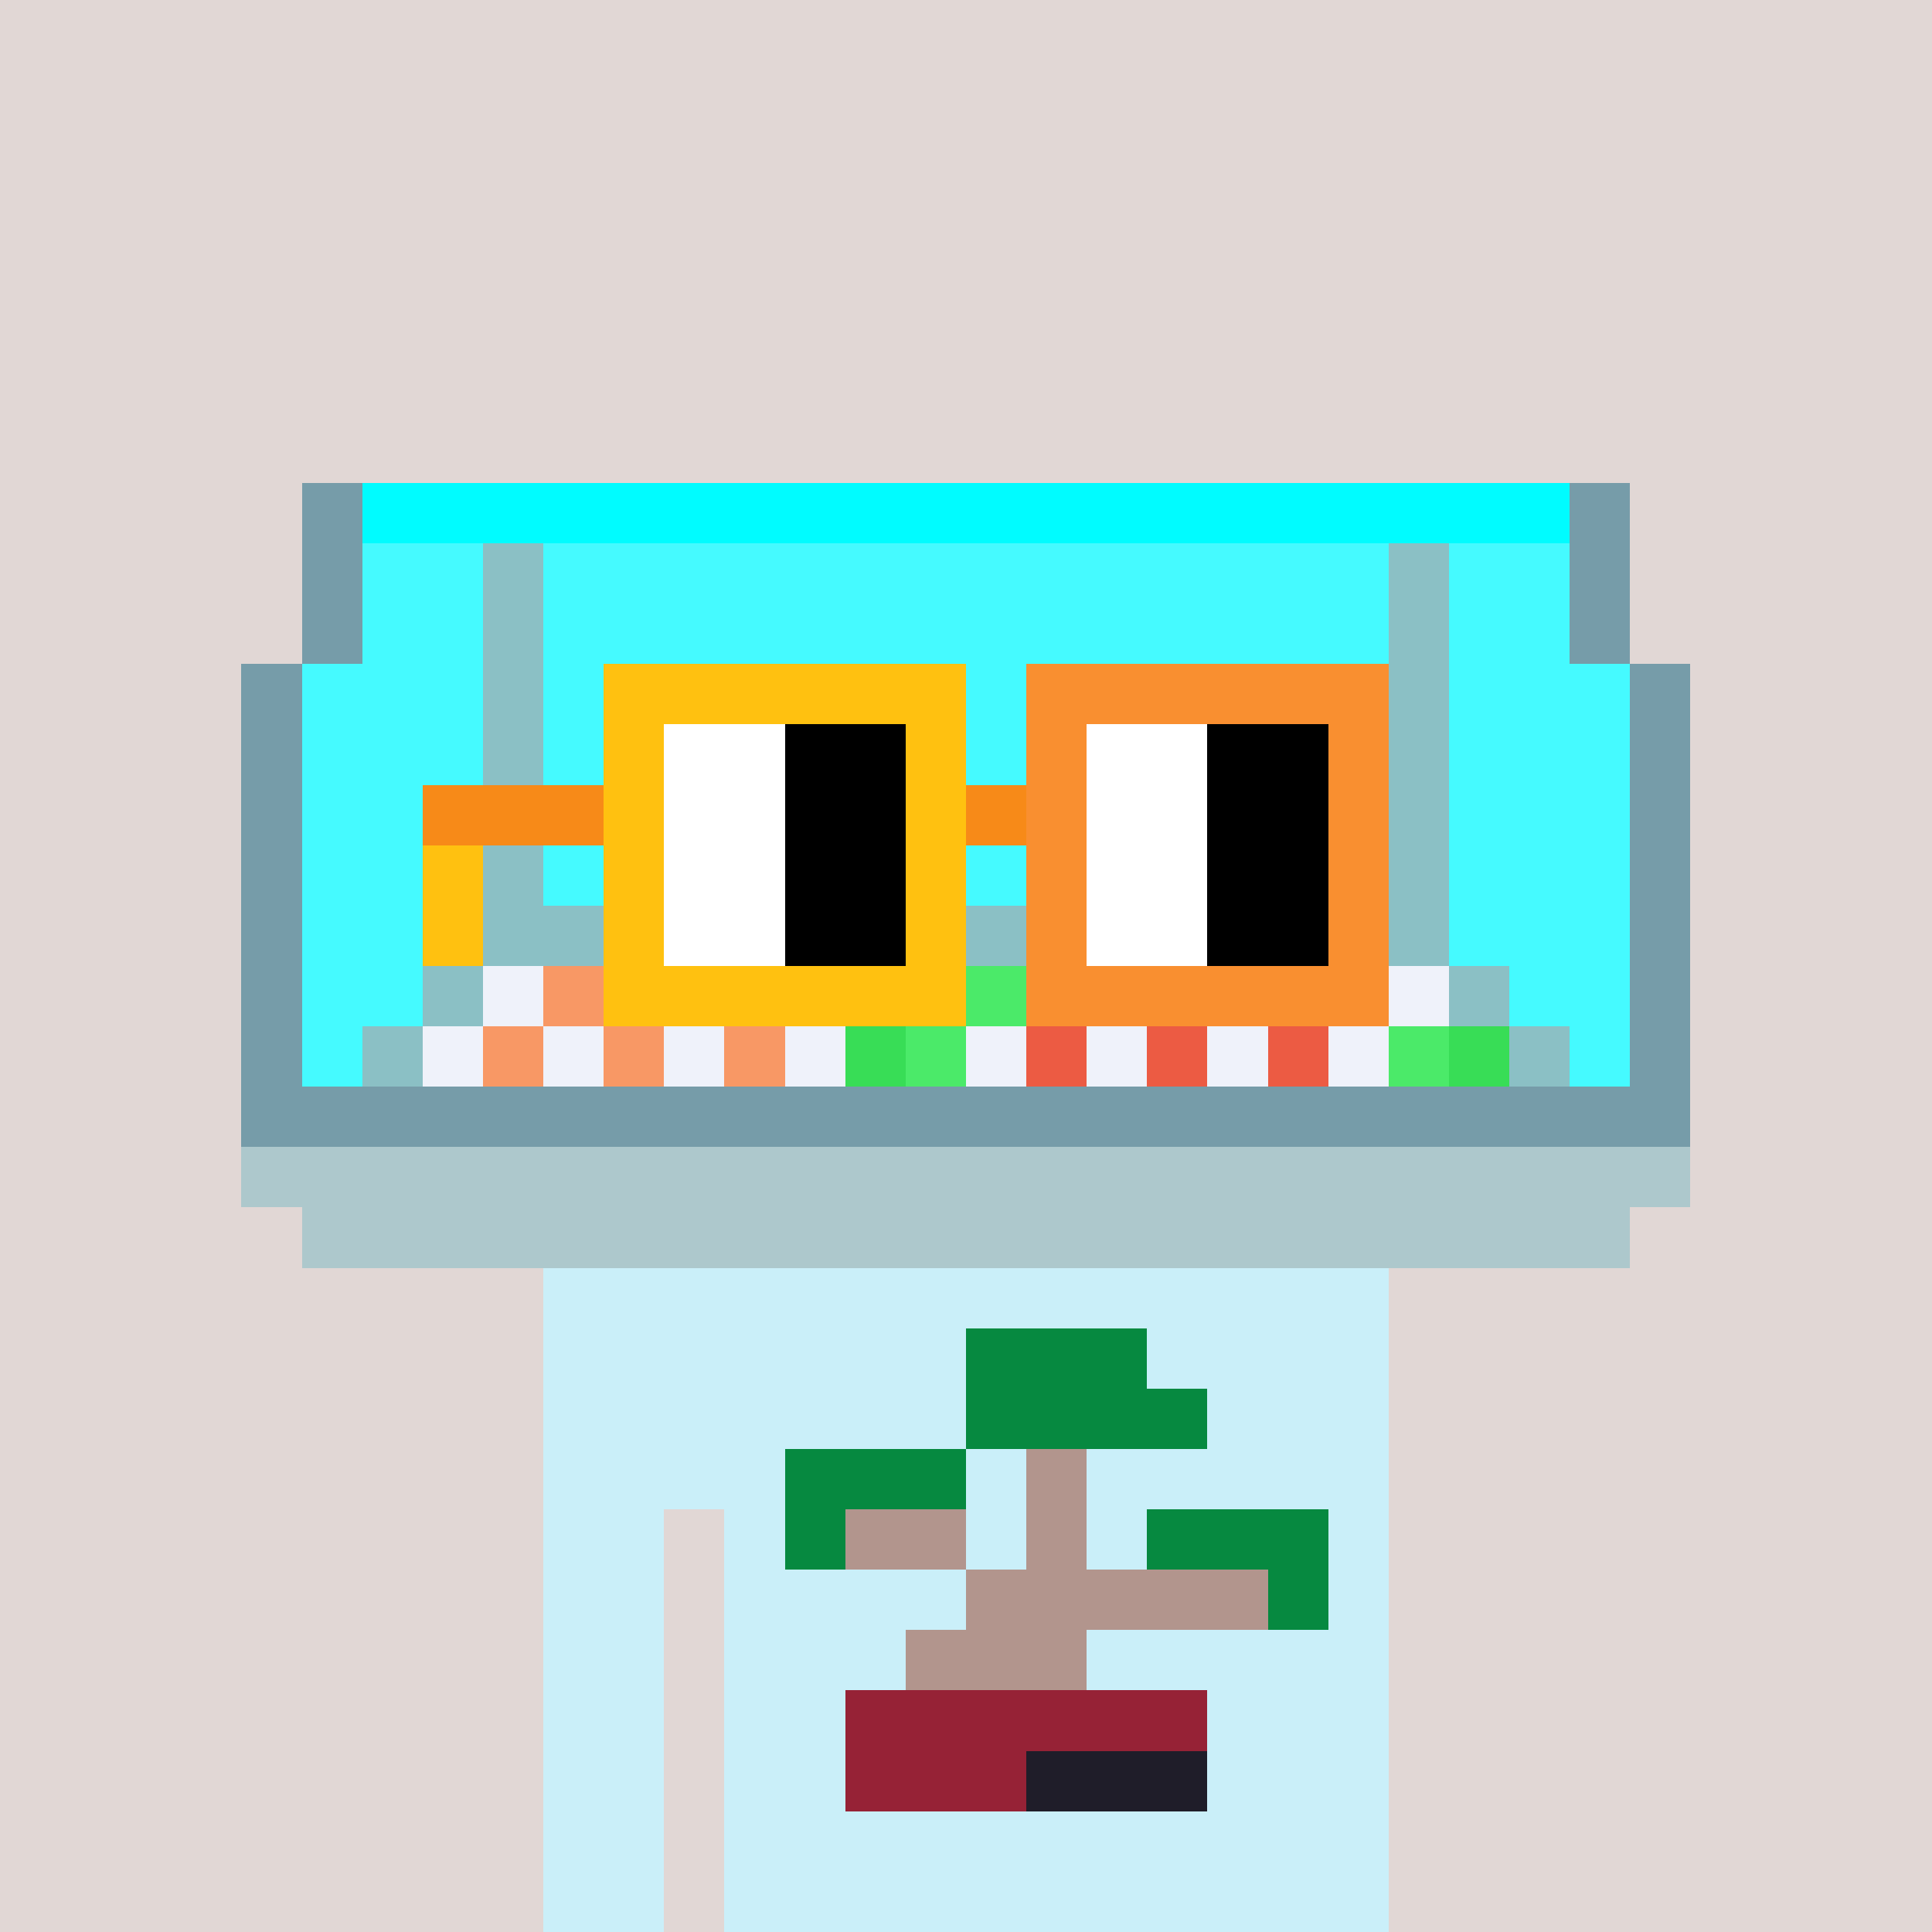 <svg width="320" height="320" viewBox="0 0 320 320" xmlns="http://www.w3.org/2000/svg" shape-rendering="crispEdges"><rect width="100%" height="100%" fill="#e1d7d5" /><rect width="140" height="10" x="90" y="210" fill="#caeff9" /><rect width="140" height="10" x="90" y="220" fill="#caeff9" /><rect width="140" height="10" x="90" y="230" fill="#caeff9" /><rect width="140" height="10" x="90" y="240" fill="#caeff9" /><rect width="20" height="10" x="90" y="250" fill="#caeff9" /><rect width="110" height="10" x="120" y="250" fill="#caeff9" /><rect width="20" height="10" x="90" y="260" fill="#caeff9" /><rect width="110" height="10" x="120" y="260" fill="#caeff9" /><rect width="20" height="10" x="90" y="270" fill="#caeff9" /><rect width="110" height="10" x="120" y="270" fill="#caeff9" /><rect width="20" height="10" x="90" y="280" fill="#caeff9" /><rect width="110" height="10" x="120" y="280" fill="#caeff9" /><rect width="20" height="10" x="90" y="290" fill="#caeff9" /><rect width="110" height="10" x="120" y="290" fill="#caeff9" /><rect width="20" height="10" x="90" y="300" fill="#caeff9" /><rect width="110" height="10" x="120" y="300" fill="#caeff9" /><rect width="20" height="10" x="90" y="310" fill="#caeff9" /><rect width="110" height="10" x="120" y="310" fill="#caeff9" /><rect width="30" height="10" x="160" y="220" fill="#068940" /><rect width="40" height="10" x="160" y="230" fill="#068940" /><rect width="30" height="10" x="130" y="240" fill="#068940" /><rect width="10" height="10" x="170" y="240" fill="#b2958d" /><rect width="10" height="10" x="130" y="250" fill="#068940" /><rect width="20" height="10" x="140" y="250" fill="#b2958d" /><rect width="10" height="10" x="170" y="250" fill="#b2958d" /><rect width="30" height="10" x="190" y="250" fill="#068940" /><rect width="50" height="10" x="160" y="260" fill="#b2958d" /><rect width="10" height="10" x="210" y="260" fill="#068940" /><rect width="30" height="10" x="150" y="270" fill="#b2958d" /><rect width="60" height="10" x="140" y="280" fill="#962236" /><rect width="30" height="10" x="140" y="290" fill="#962236" /><rect width="30" height="10" x="170" y="290" fill="#1f1d29" /><rect width="10" height="10" x="50" y="80" fill="#769ca9" /><rect width="200" height="10" x="60" y="80" fill="#00fcff" /><rect width="10" height="10" x="260" y="80" fill="#769ca9" /><rect width="10" height="10" x="50" y="90" fill="#769ca9" /><rect width="20" height="10" x="60" y="90" fill="#45faff" /><rect width="10" height="10" x="80" y="90" fill="#8bc0c5" /><rect width="140" height="10" x="90" y="90" fill="#45faff" /><rect width="10" height="10" x="230" y="90" fill="#8bc0c5" /><rect width="20" height="10" x="240" y="90" fill="#45faff" /><rect width="10" height="10" x="260" y="90" fill="#769ca9" /><rect width="10" height="10" x="50" y="100" fill="#769ca9" /><rect width="20" height="10" x="60" y="100" fill="#45faff" /><rect width="10" height="10" x="80" y="100" fill="#8bc0c5" /><rect width="140" height="10" x="90" y="100" fill="#45faff" /><rect width="10" height="10" x="230" y="100" fill="#8bc0c5" /><rect width="20" height="10" x="240" y="100" fill="#45faff" /><rect width="10" height="10" x="260" y="100" fill="#769ca9" /><rect width="10" height="10" x="40" y="110" fill="#769ca9" /><rect width="30" height="10" x="50" y="110" fill="#45faff" /><rect width="10" height="10" x="80" y="110" fill="#8bc0c5" /><rect width="140" height="10" x="90" y="110" fill="#45faff" /><rect width="10" height="10" x="230" y="110" fill="#8bc0c5" /><rect width="30" height="10" x="240" y="110" fill="#45faff" /><rect width="10" height="10" x="270" y="110" fill="#769ca9" /><rect width="10" height="10" x="40" y="120" fill="#769ca9" /><rect width="30" height="10" x="50" y="120" fill="#45faff" /><rect width="10" height="10" x="80" y="120" fill="#8bc0c5" /><rect width="140" height="10" x="90" y="120" fill="#45faff" /><rect width="10" height="10" x="230" y="120" fill="#8bc0c5" /><rect width="30" height="10" x="240" y="120" fill="#45faff" /><rect width="10" height="10" x="270" y="120" fill="#769ca9" /><rect width="10" height="10" x="40" y="130" fill="#769ca9" /><rect width="30" height="10" x="50" y="130" fill="#45faff" /><rect width="10" height="10" x="80" y="130" fill="#8bc0c5" /><rect width="140" height="10" x="90" y="130" fill="#45faff" /><rect width="10" height="10" x="230" y="130" fill="#8bc0c5" /><rect width="30" height="10" x="240" y="130" fill="#45faff" /><rect width="10" height="10" x="270" y="130" fill="#769ca9" /><rect width="10" height="10" x="40" y="140" fill="#769ca9" /><rect width="30" height="10" x="50" y="140" fill="#45faff" /><rect width="10" height="10" x="80" y="140" fill="#8bc0c5" /><rect width="140" height="10" x="90" y="140" fill="#45faff" /><rect width="10" height="10" x="230" y="140" fill="#8bc0c5" /><rect width="30" height="10" x="240" y="140" fill="#45faff" /><rect width="10" height="10" x="270" y="140" fill="#769ca9" /><rect width="10" height="10" x="40" y="150" fill="#769ca9" /><rect width="30" height="10" x="50" y="150" fill="#45faff" /><rect width="160" height="10" x="80" y="150" fill="#8bc0c5" /><rect width="30" height="10" x="240" y="150" fill="#45faff" /><rect width="10" height="10" x="270" y="150" fill="#769ca9" /><rect width="10" height="10" x="40" y="160" fill="#769ca9" /><rect width="20" height="10" x="50" y="160" fill="#45faff" /><rect width="10" height="10" x="70" y="160" fill="#8bc0c5" /><rect width="10" height="10" x="80" y="160" fill="#eff2fa" /><rect width="10" height="10" x="90" y="160" fill="#f89865" /><rect width="10" height="10" x="100" y="160" fill="#eff2fa" /><rect width="10" height="10" x="110" y="160" fill="#f89865" /><rect width="10" height="10" x="120" y="160" fill="#eff2fa" /><rect width="10" height="10" x="130" y="160" fill="#f89865" /><rect width="10" height="10" x="140" y="160" fill="#eff2fa" /><rect width="10" height="10" x="150" y="160" fill="#38dd56" /><rect width="10" height="10" x="160" y="160" fill="#4bea69" /><rect width="10" height="10" x="170" y="160" fill="#eff2fa" /><rect width="10" height="10" x="180" y="160" fill="#ec5b43" /><rect width="10" height="10" x="190" y="160" fill="#eff2fa" /><rect width="10" height="10" x="200" y="160" fill="#ec5b43" /><rect width="10" height="10" x="210" y="160" fill="#eff2fa" /><rect width="10" height="10" x="220" y="160" fill="#ec5b43" /><rect width="10" height="10" x="230" y="160" fill="#eff2fa" /><rect width="10" height="10" x="240" y="160" fill="#8bc0c5" /><rect width="20" height="10" x="250" y="160" fill="#45faff" /><rect width="10" height="10" x="270" y="160" fill="#769ca9" /><rect width="10" height="10" x="40" y="170" fill="#769ca9" /><rect width="10" height="10" x="50" y="170" fill="#45faff" /><rect width="10" height="10" x="60" y="170" fill="#8bc0c5" /><rect width="10" height="10" x="70" y="170" fill="#eff2fa" /><rect width="10" height="10" x="80" y="170" fill="#f89865" /><rect width="10" height="10" x="90" y="170" fill="#eff2fa" /><rect width="10" height="10" x="100" y="170" fill="#f89865" /><rect width="10" height="10" x="110" y="170" fill="#eff2fa" /><rect width="10" height="10" x="120" y="170" fill="#f89865" /><rect width="10" height="10" x="130" y="170" fill="#eff2fa" /><rect width="10" height="10" x="140" y="170" fill="#38dd56" /><rect width="10" height="10" x="150" y="170" fill="#4bea69" /><rect width="10" height="10" x="160" y="170" fill="#eff2fa" /><rect width="10" height="10" x="170" y="170" fill="#ec5b43" /><rect width="10" height="10" x="180" y="170" fill="#eff2fa" /><rect width="10" height="10" x="190" y="170" fill="#ec5b43" /><rect width="10" height="10" x="200" y="170" fill="#eff2fa" /><rect width="10" height="10" x="210" y="170" fill="#ec5b43" /><rect width="10" height="10" x="220" y="170" fill="#eff2fa" /><rect width="10" height="10" x="230" y="170" fill="#4bea69" /><rect width="10" height="10" x="240" y="170" fill="#38dd56" /><rect width="10" height="10" x="250" y="170" fill="#8bc0c5" /><rect width="10" height="10" x="260" y="170" fill="#45faff" /><rect width="10" height="10" x="270" y="170" fill="#769ca9" /><rect width="240" height="10" x="40" y="180" fill="#769ca9" /><rect width="240" height="10" x="40" y="190" fill="#adc8cc" /><rect width="220" height="10" x="50" y="200" fill="#adc8cc" /><rect width="60" height="10" x="100" y="110" fill="#ffc110" /><rect width="60" height="10" x="170" y="110" fill="#f98f30" /><rect width="10" height="10" x="100" y="120" fill="#ffc110" /><rect width="20" height="10" x="110" y="120" fill="#ffffff" /><rect width="20" height="10" x="130" y="120" fill="#000000" /><rect width="10" height="10" x="150" y="120" fill="#ffc110" /><rect width="10" height="10" x="170" y="120" fill="#f98f30" /><rect width="20" height="10" x="180" y="120" fill="#ffffff" /><rect width="20" height="10" x="200" y="120" fill="#000000" /><rect width="10" height="10" x="220" y="120" fill="#f98f30" /><rect width="30" height="10" x="70" y="130" fill="#f78a18" /><rect width="10" height="10" x="100" y="130" fill="#ffc110" /><rect width="20" height="10" x="110" y="130" fill="#ffffff" /><rect width="20" height="10" x="130" y="130" fill="#000000" /><rect width="10" height="10" x="150" y="130" fill="#ffc110" /><rect width="10" height="10" x="160" y="130" fill="#f78a18" /><rect width="10" height="10" x="170" y="130" fill="#f98f30" /><rect width="20" height="10" x="180" y="130" fill="#ffffff" /><rect width="20" height="10" x="200" y="130" fill="#000000" /><rect width="10" height="10" x="220" y="130" fill="#f98f30" /><rect width="10" height="10" x="70" y="140" fill="#ffc110" /><rect width="10" height="10" x="100" y="140" fill="#ffc110" /><rect width="20" height="10" x="110" y="140" fill="#ffffff" /><rect width="20" height="10" x="130" y="140" fill="#000000" /><rect width="10" height="10" x="150" y="140" fill="#ffc110" /><rect width="10" height="10" x="170" y="140" fill="#f98f30" /><rect width="20" height="10" x="180" y="140" fill="#ffffff" /><rect width="20" height="10" x="200" y="140" fill="#000000" /><rect width="10" height="10" x="220" y="140" fill="#f98f30" /><rect width="10" height="10" x="70" y="150" fill="#ffc110" /><rect width="10" height="10" x="100" y="150" fill="#ffc110" /><rect width="20" height="10" x="110" y="150" fill="#ffffff" /><rect width="20" height="10" x="130" y="150" fill="#000000" /><rect width="10" height="10" x="150" y="150" fill="#ffc110" /><rect width="10" height="10" x="170" y="150" fill="#f98f30" /><rect width="20" height="10" x="180" y="150" fill="#ffffff" /><rect width="20" height="10" x="200" y="150" fill="#000000" /><rect width="10" height="10" x="220" y="150" fill="#f98f30" /><rect width="60" height="10" x="100" y="160" fill="#ffc110" /><rect width="60" height="10" x="170" y="160" fill="#f98f30" /></svg>